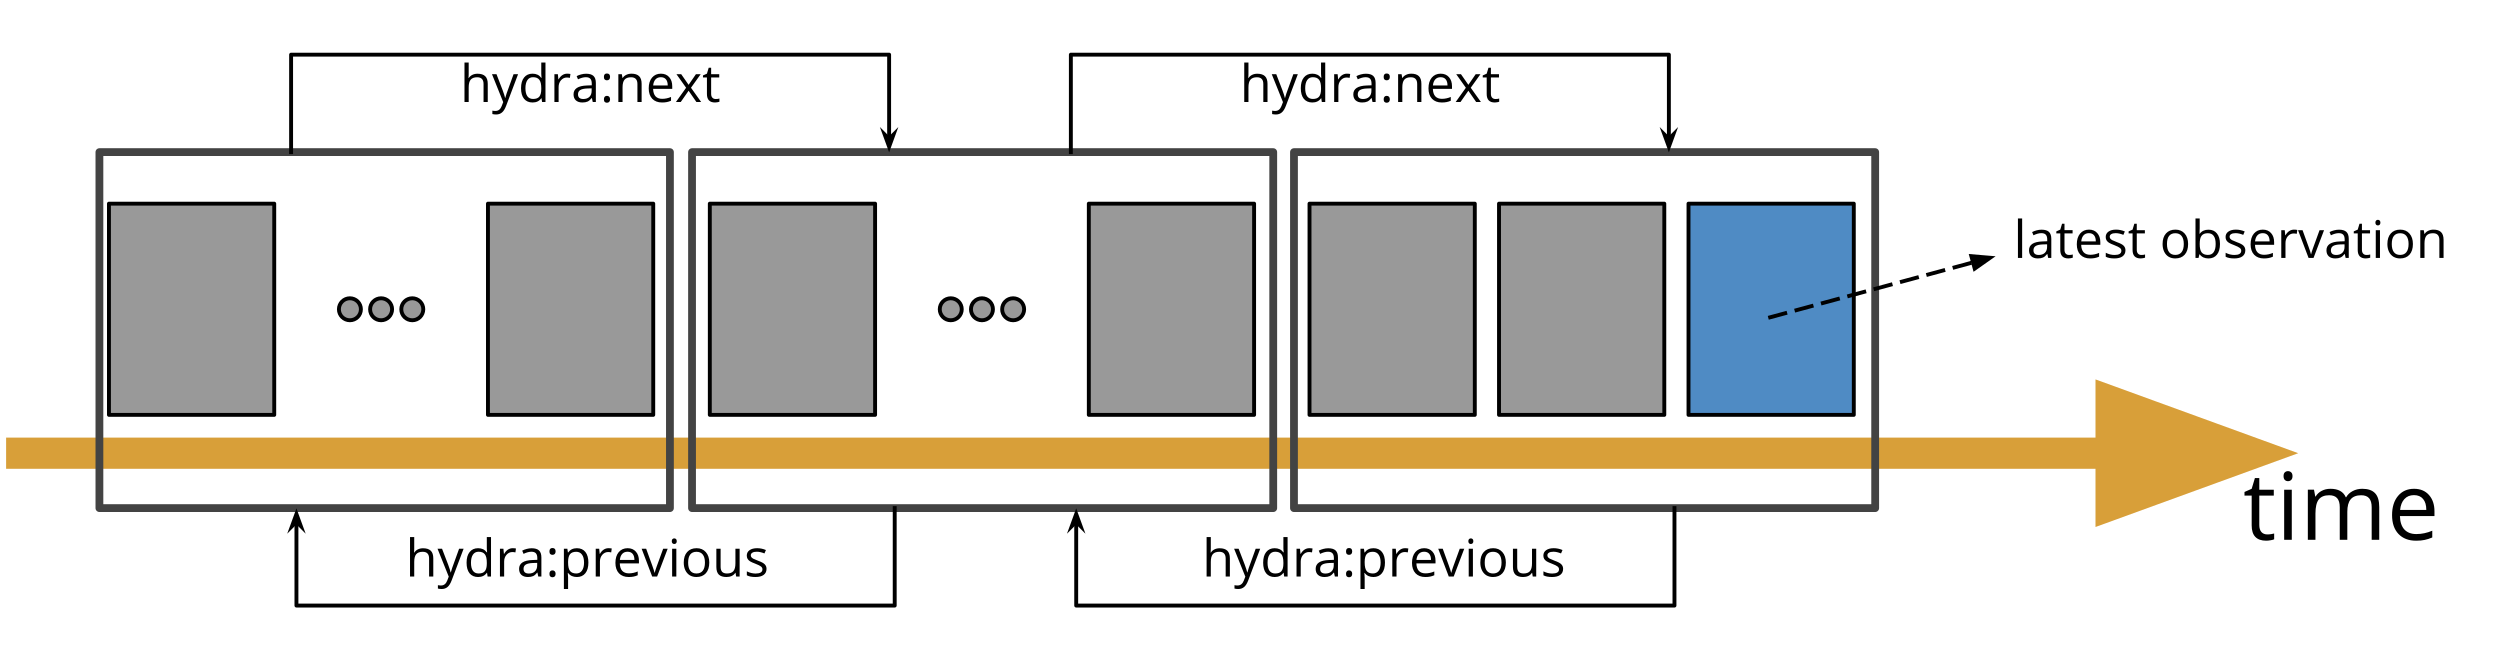 <svg version="1.1" viewBox="0.0 0.0 641.223 171.69" fill="none" stroke="none" stroke-linecap="square" stroke-miterlimit="10" xmlns:xlink="http://www.w3.org/1999/xlink" xmlns="http://www.w3.org/2000/svg"><clipPath id="p.0"><path d="m0 0l641.223 0l0 171.69l-641.223 0l0 -171.69z" clip-rule="nonzero"/></clipPath><g clip-path="url(#p.0)"><path fill="#000000" fill-opacity="0.0" d="m0 0l641.223 0l0 171.69l-641.223 0z" fill-rule="evenodd"/><path fill="#999999" d="m384.481 52.236l42.394 0l0 54.173l-42.394 0z" fill-rule="evenodd"/><path stroke="#000000" stroke-width="1.0" stroke-linejoin="round" stroke-linecap="butt" d="m384.481 52.236l42.394 0l0 54.173l-42.394 0z" fill-rule="evenodd"/><path fill="#4f8bc4" d="m433.084 52.236l42.394 0l0 54.173l-42.394 0z" fill-rule="evenodd"/><path stroke="#000000" stroke-width="1.0" stroke-linejoin="round" stroke-linecap="butt" d="m433.084 52.236l42.394 0l0 54.173l-42.394 0z" fill-rule="evenodd"/><path fill="#999999" d="m335.876 52.236l42.394 0l0 54.173l-42.394 0z" fill-rule="evenodd"/><path stroke="#000000" stroke-width="1.0" stroke-linejoin="round" stroke-linecap="butt" d="m335.876 52.236l42.394 0l0 54.173l-42.394 0z" fill-rule="evenodd"/><path fill="#999999" d="m279.27 52.236l42.394 0l0 54.173l-42.394 0z" fill-rule="evenodd"/><path stroke="#000000" stroke-width="1.0" stroke-linejoin="round" stroke-linecap="butt" d="m279.27 52.236l42.394 0l0 54.173l-42.394 0z" fill-rule="evenodd"/><path fill="#000000" fill-opacity="0.0" d="m5.567 116.241l583.905 0" fill-rule="evenodd"/><path stroke="#d89f39" stroke-width="8.0" stroke-linejoin="round" stroke-linecap="butt" d="m5.567 116.241l535.905 0" fill-rule="evenodd"/><path fill="#d89f39" stroke="#d89f39" stroke-width="8.0" stroke-linecap="butt" d="m541.472 129.455l36.305 -13.214l-36.305 -13.214z" fill-rule="evenodd"/><path fill="#000000" fill-opacity="0.0" d="m566.328 106.409l119.307 0l0 50.646l-119.307 0z" fill-rule="evenodd"/><path fill="#000000" d="m581.547 137.074q0.516 0 0.984 -0.078q0.484 -0.078 0.766 -0.156l0 1.484q-0.312 0.156 -0.938 0.25q-0.609 0.109 -1.094 0.109q-3.734 0 -3.734 -3.922l0 -7.641l-1.844 0l0 -0.938l1.844 -0.812l0.828 -2.75l1.125 0l0 2.984l3.719 0l0 1.516l-3.719 0l0 7.547q0 1.172 0.547 1.797q0.547 0.609 1.516 0.609zm6.27 1.375l-1.953 0l0 -12.844l1.953 0l0 12.844zm-2.109 -16.328q0 -0.672 0.328 -0.969q0.328 -0.312 0.812 -0.312q0.469 0 0.812 0.312q0.344 0.312 0.344 0.969q0 0.656 -0.344 0.984q-0.344 0.312 -0.812 0.312q-0.484 0 -0.812 -0.312q-0.328 -0.328 -0.328 -0.984zm22.602 16.328l0 -8.359q0 -1.531 -0.656 -2.297q-0.656 -0.766 -2.047 -0.766q-1.812 0 -2.688 1.047q-0.859 1.031 -0.859 3.203l0 7.172l-1.938 0l0 -8.359q0 -1.531 -0.656 -2.297q-0.656 -0.766 -2.062 -0.766q-1.828 0 -2.672 1.094q-0.844 1.094 -0.844 3.594l0 6.734l-1.953 0l0 -12.844l1.578 0l0.328 1.75l0.094 0q0.547 -0.938 1.547 -1.453q1.0 -0.531 2.25 -0.531q3.0 0 3.938 2.172l0.094 0q0.562 -1.0 1.656 -1.578q1.094 -0.594 2.484 -0.594q2.188 0 3.266 1.125q1.078 1.109 1.078 3.578l0 8.375l-1.938 0zm11.371 0.234q-2.844 0 -4.5 -1.734q-1.641 -1.734 -1.641 -4.812q0 -3.109 1.531 -4.938q1.531 -1.828 4.109 -1.828q2.422 0 3.828 1.594q1.406 1.578 1.406 4.188l0 1.219l-8.859 0q0.062 2.266 1.141 3.438q1.094 1.172 3.062 1.172q2.078 0 4.094 -0.859l0 1.734q-1.031 0.438 -1.953 0.625q-0.906 0.203 -2.219 0.203zm-0.516 -11.688q-1.547 0 -2.469 1.016q-0.922 1.0 -1.094 2.781l6.719 0q0 -1.844 -0.828 -2.812q-0.812 -0.984 -2.328 -0.984z" fill-rule="nonzero"/><path fill="#000000" fill-opacity="0.0" d="m507.438 44.362l153.386 0l0 29.575l-153.386 0z" fill-rule="evenodd"/><path fill="#000000" d="m518.657 66.162l-1.078 0l0 -10.125l1.078 0l0 10.125zm6.684 0l-0.219 -1.016l-0.047 0q-0.531 0.672 -1.062 0.906q-0.531 0.234 -1.328 0.234q-1.062 0 -1.672 -0.547q-0.594 -0.547 -0.594 -1.547q0 -2.156 3.453 -2.266l1.219 -0.047l0 -0.438q0 -0.844 -0.359 -1.234q-0.359 -0.406 -1.156 -0.406q-0.891 0 -2.016 0.547l-0.344 -0.828q0.531 -0.281 1.156 -0.438q0.641 -0.172 1.266 -0.172q1.281 0 1.891 0.562q0.609 0.562 0.609 1.812l0 4.875l-0.797 0zm-2.438 -0.766q1.0 0 1.578 -0.547q0.578 -0.562 0.578 -1.547l0 -0.641l-1.078 0.031q-1.281 0.047 -1.859 0.406q-0.562 0.359 -0.562 1.109q0 0.578 0.344 0.891q0.359 0.297 1.0 0.297zm7.772 0q0.281 0 0.547 -0.031q0.266 -0.047 0.422 -0.094l0 0.828q-0.172 0.078 -0.516 0.125q-0.344 0.062 -0.609 0.062q-2.078 0 -2.078 -2.172l0 -4.25l-1.016 0l0 -0.516l1.016 -0.453l0.453 -1.516l0.625 0l0 1.656l2.078 0l0 0.828l-2.078 0l0 4.203q0 0.641 0.312 0.984q0.312 0.344 0.844 0.344zm5.408 0.891q-1.578 0 -2.5 -0.953q-0.906 -0.969 -0.906 -2.672q0 -1.734 0.844 -2.75q0.859 -1.016 2.281 -1.016q1.344 0 2.125 0.891q0.781 0.875 0.781 2.328l0 0.672l-4.906 0q0.031 1.266 0.625 1.922q0.609 0.641 1.703 0.641q1.141 0 2.266 -0.484l0 0.969q-0.562 0.25 -1.078 0.344q-0.516 0.109 -1.234 0.109zm-0.297 -6.484q-0.859 0 -1.375 0.562q-0.5 0.562 -0.594 1.547l3.734 0q0 -1.016 -0.453 -1.562q-0.453 -0.547 -1.312 -0.547zm9.368 4.406q0 1.0 -0.75 1.547q-0.734 0.531 -2.078 0.531q-1.422 0 -2.219 -0.438l0 -1.016q0.516 0.266 1.109 0.422q0.594 0.141 1.141 0.141q0.844 0 1.297 -0.266q0.453 -0.266 0.453 -0.828q0 -0.406 -0.359 -0.703q-0.359 -0.297 -1.406 -0.703q-1.0 -0.375 -1.422 -0.641q-0.422 -0.281 -0.625 -0.625q-0.203 -0.359 -0.203 -0.844q0 -0.875 0.703 -1.375q0.719 -0.516 1.953 -0.516q1.156 0 2.25 0.469l-0.375 0.875q-1.078 -0.438 -1.953 -0.438q-0.766 0 -1.156 0.25q-0.391 0.234 -0.391 0.656q0 0.281 0.141 0.484q0.156 0.203 0.469 0.391q0.328 0.172 1.25 0.531q1.281 0.453 1.719 0.922q0.453 0.469 0.453 1.172zm4.061 1.188q0.281 0 0.547 -0.031q0.266 -0.047 0.422 -0.094l0 0.828q-0.172 0.078 -0.516 0.125q-0.344 0.062 -0.609 0.062q-2.078 0 -2.078 -2.172l0 -4.25l-1.016 0l0 -0.516l1.016 -0.453l0.453 -1.516l0.625 0l0 1.656l2.078 0l0 0.828l-2.078 0l0 4.203q0 0.641 0.312 0.984q0.312 0.344 0.844 0.344zm12.011 -2.812q0 1.75 -0.875 2.734q-0.875 0.969 -2.422 0.969q-0.953 0 -1.703 -0.438q-0.734 -0.453 -1.141 -1.297q-0.406 -0.844 -0.406 -1.969q0 -1.734 0.875 -2.703q0.875 -0.984 2.422 -0.984q1.484 0 2.359 1.0q0.891 1.0 0.891 2.688zm-5.422 0q0 1.375 0.547 2.094q0.547 0.703 1.594 0.703q1.062 0 1.609 -0.703q0.562 -0.719 0.562 -2.094q0 -1.359 -0.562 -2.062q-0.547 -0.703 -1.609 -0.703q-1.062 0 -1.609 0.703q-0.531 0.688 -0.531 2.062zm10.644 -3.672q1.406 0 2.172 0.969q0.781 0.953 0.781 2.703q0 1.766 -0.781 2.734q-0.781 0.969 -2.172 0.969q-0.703 0 -1.281 -0.25q-0.578 -0.266 -0.969 -0.797l-0.078 0l-0.219 0.922l-0.781 0l0 -10.125l1.078 0l0 2.453q0 0.828 -0.047 1.484l0.047 0q0.766 -1.062 2.25 -1.062zm-0.156 0.906q-1.109 0 -1.609 0.641q-0.484 0.625 -0.484 2.125q0 1.516 0.5 2.156q0.516 0.641 1.609 0.641q1.0 0 1.484 -0.719q0.5 -0.719 0.5 -2.078q0 -1.406 -0.5 -2.078q-0.484 -0.688 -1.5 -0.688zm9.605 4.391q0 1.0 -0.75 1.547q-0.734 0.531 -2.078 0.531q-1.422 0 -2.219 -0.438l0 -1.016q0.516 0.266 1.109 0.422q0.594 0.141 1.141 0.141q0.844 0 1.297 -0.266q0.453 -0.266 0.453 -0.828q0 -0.406 -0.359 -0.703q-0.359 -0.297 -1.406 -0.703q-1.0 -0.375 -1.422 -0.641q-0.422 -0.281 -0.625 -0.625q-0.203 -0.359 -0.203 -0.844q0 -0.875 0.703 -1.375q0.719 -0.516 1.953 -0.516q1.156 0 2.25 0.469l-0.375 0.875q-1.078 -0.438 -1.953 -0.438q-0.766 0 -1.156 0.25q-0.391 0.234 -0.391 0.656q0 0.281 0.141 0.484q0.156 0.203 0.469 0.391q0.328 0.172 1.25 0.531q1.281 0.453 1.719 0.922q0.453 0.469 0.453 1.172zm4.764 2.078q-1.578 0 -2.5 -0.953q-0.906 -0.969 -0.906 -2.672q0 -1.734 0.844 -2.75q0.859 -1.016 2.281 -1.016q1.344 0 2.125 0.891q0.781 0.875 0.781 2.328l0 0.672l-4.906 0q0.031 1.266 0.625 1.922q0.609 0.641 1.703 0.641q1.141 0 2.266 -0.484l0 0.969q-0.562 0.25 -1.078 0.344q-0.516 0.109 -1.234 0.109zm-0.297 -6.484q-0.859 0 -1.375 0.562q-0.5 0.562 -0.594 1.547l3.734 0q0 -1.016 -0.453 -1.562q-0.453 -0.547 -1.312 -0.547zm8.024 -0.906q0.469 0 0.844 0.078l-0.141 1.0q-0.453 -0.094 -0.781 -0.094q-0.875 0 -1.5 0.703q-0.609 0.703 -0.609 1.75l0 3.828l-1.078 0l0 -7.125l0.891 0l0.125 1.312l0.062 0q0.391 -0.703 0.953 -1.078q0.562 -0.375 1.234 -0.375zm3.737 7.266l-2.703 -7.125l1.156 0l1.531 4.219q0.531 1.484 0.625 1.937l0.047 0q0.062 -0.359 0.438 -1.437q0.391 -1.078 1.719 -4.719l1.156 0l-2.703 7.125l-1.266 0zm9.505 0l-0.219 -1.016l-0.047 0q-0.531 0.672 -1.062 0.906q-0.531 0.234 -1.328 0.234q-1.062 0 -1.672 -0.547q-0.594 -0.547 -0.594 -1.547q0 -2.156 3.453 -2.266l1.219 -0.047l0 -0.438q0 -0.844 -0.359 -1.234q-0.359 -0.406 -1.156 -0.406q-0.891 0 -2.016 0.547l-0.344 -0.828q0.531 -0.281 1.156 -0.438q0.641 -0.172 1.266 -0.172q1.281 0 1.891 0.562q0.609 0.562 0.609 1.812l0 4.875l-0.797 0zm-2.438 -0.766q1.0 0 1.578 -0.547q0.578 -0.562 0.578 -1.547l0 -0.641l-1.078 0.031q-1.281 0.047 -1.859 0.406q-0.562 0.359 -0.562 1.109q0 0.578 0.344 0.891q0.359 0.297 1.0 0.297zm7.772 0q0.281 0 0.547 -0.031q0.266 -0.047 0.422 -0.094l0 0.828q-0.172 0.078 -0.516 0.125q-0.344 0.062 -0.609 0.062q-2.078 0 -2.078 -2.172l0 -4.25l-1.016 0l0 -0.516l1.016 -0.453l0.453 -1.516l0.625 0l0 1.656l2.078 0l0 0.828l-2.078 0l0 4.203q0 0.641 0.312 0.984q0.312 0.344 0.844 0.344zm3.471 0.766l-1.078 0l0 -7.125l1.078 0l0 7.125zm-1.172 -9.062q0 -0.375 0.188 -0.547q0.188 -0.172 0.453 -0.172q0.266 0 0.453 0.172q0.188 0.172 0.188 0.547q0 0.359 -0.188 0.547q-0.188 0.172 -0.453 0.172q-0.266 0 -0.453 -0.172q-0.188 -0.188 -0.188 -0.547zm9.621 5.484q0 1.75 -0.875 2.734q-0.875 0.969 -2.422 0.969q-0.953 0 -1.703 -0.438q-0.734 -0.453 -1.141 -1.297q-0.406 -0.844 -0.406 -1.969q0 -1.734 0.875 -2.703q0.875 -0.984 2.422 -0.984q1.484 0 2.359 1.0q0.891 1.0 0.891 2.688zm-5.422 0q0 1.375 0.547 2.094q0.547 0.703 1.594 0.703q1.062 0 1.609 -0.703q0.562 -0.719 0.562 -2.094q0 -1.359 -0.562 -2.062q-0.547 -0.703 -1.609 -0.703q-1.062 0 -1.609 0.703q-0.531 0.688 -0.531 2.062zm12.206 3.578l0 -4.609q0 -0.875 -0.406 -1.297q-0.391 -0.438 -1.234 -0.438q-1.125 0 -1.656 0.609q-0.516 0.594 -0.516 2.0l0 3.734l-1.078 0l0 -7.125l0.891 0l0.172 0.969l0.047 0q0.328 -0.531 0.922 -0.812q0.609 -0.297 1.344 -0.297q1.297 0 1.938 0.625q0.656 0.625 0.656 1.984l0 4.656l-1.078 0z" fill-rule="nonzero"/><path fill="#999999" d="m125.156 52.236l42.394 0l0 54.173l-42.394 0z" fill-rule="evenodd"/><path stroke="#000000" stroke-width="1.0" stroke-linejoin="round" stroke-linecap="butt" d="m125.156 52.236l42.394 0l0 54.173l-42.394 0z" fill-rule="evenodd"/><path fill="#999999" d="m182.058 52.236l42.394 0l0 54.173l-42.394 0z" fill-rule="evenodd"/><path stroke="#000000" stroke-width="1.0" stroke-linejoin="round" stroke-linecap="butt" d="m182.058 52.236l42.394 0l0 54.173l-42.394 0z" fill-rule="evenodd"/><path fill="#999999" d="m27.945 52.236l42.394 0l0 54.173l-42.394 0z" fill-rule="evenodd"/><path stroke="#000000" stroke-width="1.0" stroke-linejoin="round" stroke-linecap="butt" d="m27.945 52.236l42.394 0l0 54.173l-42.394 0z" fill-rule="evenodd"/><path fill="#000000" fill-opacity="0.0" d="m25.499 39.018l146.331 0l0 91.307l-146.331 0z" fill-rule="evenodd"/><path stroke="#434343" stroke-width="2.0" stroke-linejoin="round" stroke-linecap="butt" d="m25.499 39.018l146.331 0l0 91.307l-146.331 0z" fill-rule="evenodd"/><path fill="#000000" fill-opacity="0.0" d="m177.499 39.018l149.071 0l0 91.307l-149.071 0z" fill-rule="evenodd"/><path stroke="#434343" stroke-width="2.0" stroke-linejoin="round" stroke-linecap="butt" d="m177.499 39.018l149.071 0l0 91.307l-149.071 0z" fill-rule="evenodd"/><path fill="#000000" fill-opacity="0.0" d="m331.892 39.018l149.071 0l0 91.307l-149.071 0z" fill-rule="evenodd"/><path stroke="#434343" stroke-width="2.0" stroke-linejoin="round" stroke-linecap="butt" d="m331.892 39.018l149.071 0l0 91.307l-149.071 0z" fill-rule="evenodd"/><path fill="#000000" fill-opacity="0.0" d="m274.664 39.018l0 -25.0l153.386 0l0 25.063" fill-rule="evenodd"/><path stroke="#000000" stroke-width="1.0" stroke-linejoin="round" stroke-linecap="butt" d="m274.664 39.018l0 -25.0l153.386 0l0 21.636" fill-rule="evenodd"/><path fill="#000000" stroke="#000000" stroke-width="1.0" stroke-linecap="butt" d="m428.05 35.654l-1.125 -1.125l1.125 3.09l1.125 -3.09z" fill-rule="evenodd"/><path fill="#000000" fill-opacity="0.0" d="m74.664 39.018l0 -25.0l153.386 0l0 25.063" fill-rule="evenodd"/><path stroke="#000000" stroke-width="1.0" stroke-linejoin="round" stroke-linecap="butt" d="m74.664 39.018l0 -25.0l153.386 0l0 21.636" fill-rule="evenodd"/><path fill="#000000" stroke="#000000" stroke-width="1.0" stroke-linecap="butt" d="m228.05 35.654l-1.125 -1.125l1.125 3.09l1.125 -3.09z" fill-rule="evenodd"/><path fill="#000000" fill-opacity="0.0" d="m229.483 130.325l0 25.0l-153.449 0l0 -24.937" fill-rule="evenodd"/><path stroke="#000000" stroke-width="1.0" stroke-linejoin="round" stroke-linecap="butt" d="m229.483 130.325l0 25.0l-153.449 0l0 -21.51" fill-rule="evenodd"/><path fill="#000000" stroke="#000000" stroke-width="1.0" stroke-linecap="butt" d="m76.034 133.816l1.125 1.125l-1.125 -3.09l-1.125 3.09z" fill-rule="evenodd"/><path fill="#000000" fill-opacity="0.0" d="m429.483 130.325l0 25.0l-153.449 0l0 -24.937" fill-rule="evenodd"/><path stroke="#000000" stroke-width="1.0" stroke-linejoin="round" stroke-linecap="butt" d="m429.483 130.325l0 25.0l-153.449 0l0 -21.51" fill-rule="evenodd"/><path fill="#000000" stroke="#000000" stroke-width="1.0" stroke-linecap="butt" d="m276.034 133.816l1.125 1.125l-1.125 -3.09l-1.125 3.09z" fill-rule="evenodd"/><path fill="#999999" d="m86.928 79.323l0 0c0 -1.557 1.262 -2.819 2.819 -2.819l0 0c0.748 0 1.465 0.297 1.993 0.826c0.529 0.529 0.826 1.246 0.826 1.993l0 0c0 1.557 -1.262 2.819 -2.819 2.819l0 0c-1.557 0 -2.819 -1.262 -2.819 -2.819z" fill-rule="evenodd"/><path stroke="#000000" stroke-width="1.0" stroke-linejoin="round" stroke-linecap="butt" d="m86.928 79.323l0 0c0 -1.557 1.262 -2.819 2.819 -2.819l0 0c0.748 0 1.465 0.297 1.993 0.826c0.529 0.529 0.826 1.246 0.826 1.993l0 0c0 1.557 -1.262 2.819 -2.819 2.819l0 0c-1.557 0 -2.819 -1.262 -2.819 -2.819z" fill-rule="evenodd"/><path fill="#999999" d="m94.928 79.323l0 0c0 -1.557 1.262 -2.819 2.819 -2.819l0 0c0.748 0 1.465 0.297 1.993 0.826c0.529 0.529 0.826 1.246 0.826 1.993l0 0c0 1.557 -1.262 2.819 -2.819 2.819l0 0c-1.557 0 -2.819 -1.262 -2.819 -2.819z" fill-rule="evenodd"/><path stroke="#000000" stroke-width="1.0" stroke-linejoin="round" stroke-linecap="butt" d="m94.928 79.323l0 0c0 -1.557 1.262 -2.819 2.819 -2.819l0 0c0.748 0 1.465 0.297 1.993 0.826c0.529 0.529 0.826 1.246 0.826 1.993l0 0c0 1.557 -1.262 2.819 -2.819 2.819l0 0c-1.557 0 -2.819 -1.262 -2.819 -2.819z" fill-rule="evenodd"/><path fill="#999999" d="m102.928 79.323l0 0c0 -1.557 1.262 -2.819 2.819 -2.819l0 0c0.748 0 1.465 0.297 1.993 0.826c0.529 0.529 0.826 1.246 0.826 1.993l0 0c0 1.557 -1.262 2.819 -2.819 2.819l0 0c-1.557 0 -2.819 -1.262 -2.819 -2.819z" fill-rule="evenodd"/><path stroke="#000000" stroke-width="1.0" stroke-linejoin="round" stroke-linecap="butt" d="m102.928 79.323l0 0c0 -1.557 1.262 -2.819 2.819 -2.819l0 0c0.748 0 1.465 0.297 1.993 0.826c0.529 0.529 0.826 1.246 0.826 1.993l0 0c0 1.557 -1.262 2.819 -2.819 2.819l0 0c-1.557 0 -2.819 -1.262 -2.819 -2.819z" fill-rule="evenodd"/><path fill="#999999" d="m241.041 79.323l0 0c0 -1.557 1.262 -2.819 2.819 -2.819l0 0c0.748 0 1.465 0.297 1.993 0.826c0.529 0.529 0.826 1.246 0.826 1.993l0 0c0 1.557 -1.262 2.819 -2.819 2.819l0 0c-1.557 0 -2.819 -1.262 -2.819 -2.819z" fill-rule="evenodd"/><path stroke="#000000" stroke-width="1.0" stroke-linejoin="round" stroke-linecap="butt" d="m241.041 79.323l0 0c0 -1.557 1.262 -2.819 2.819 -2.819l0 0c0.748 0 1.465 0.297 1.993 0.826c0.529 0.529 0.826 1.246 0.826 1.993l0 0c0 1.557 -1.262 2.819 -2.819 2.819l0 0c-1.557 0 -2.819 -1.262 -2.819 -2.819z" fill-rule="evenodd"/><path fill="#999999" d="m249.041 79.323l0 0c0 -1.557 1.262 -2.819 2.819 -2.819l0 0c0.748 0 1.465 0.297 1.993 0.826c0.529 0.529 0.826 1.246 0.826 1.993l0 0c0 1.557 -1.262 2.819 -2.819 2.819l0 0c-1.557 0 -2.819 -1.262 -2.819 -2.819z" fill-rule="evenodd"/><path stroke="#000000" stroke-width="1.0" stroke-linejoin="round" stroke-linecap="butt" d="m249.041 79.323l0 0c0 -1.557 1.262 -2.819 2.819 -2.819l0 0c0.748 0 1.465 0.297 1.993 0.826c0.529 0.529 0.826 1.246 0.826 1.993l0 0c0 1.557 -1.262 2.819 -2.819 2.819l0 0c-1.557 0 -2.819 -1.262 -2.819 -2.819z" fill-rule="evenodd"/><path fill="#999999" d="m257.041 79.323l0 0c0 -1.557 1.262 -2.819 2.819 -2.819l0 0c0.748 0 1.465 0.297 1.993 0.826c0.529 0.529 0.826 1.246 0.826 1.993l0 0c0 1.557 -1.262 2.819 -2.819 2.819l0 0c-1.557 0 -2.819 -1.262 -2.819 -2.819z" fill-rule="evenodd"/><path stroke="#000000" stroke-width="1.0" stroke-linejoin="round" stroke-linecap="butt" d="m257.041 79.323l0 0c0 -1.557 1.262 -2.819 2.819 -2.819l0 0c0.748 0 1.465 0.297 1.993 0.826c0.529 0.529 0.826 1.246 0.826 1.993l0 0c0 1.557 -1.262 2.819 -2.819 2.819l0 0c-1.557 0 -2.819 -1.262 -2.819 -2.819z" fill-rule="evenodd"/><path fill="#000000" fill-opacity="0.0" d="m454.026 81.383l57.827 -15.654" fill-rule="evenodd"/><path stroke="#000000" stroke-width="1.0" stroke-linejoin="round" stroke-linecap="butt" stroke-dasharray="4.0,3.0" d="m454.026 81.383l52.035 -14.086" fill-rule="evenodd"/><path fill="#000000" stroke="#000000" stroke-width="1.0" stroke-linecap="butt" d="m506.493 68.892l3.949 -2.78l-4.812 -0.409z" fill-rule="evenodd"/><path fill="#000000" fill-opacity="0.0" d="m308.995 4.362l96.157 0l0 29.575l-96.157 0z" fill-rule="evenodd"/><path fill="#000000" d="m324.026 26.162l0 -4.609q0 -0.875 -0.406 -1.297q-0.391 -0.438 -1.234 -0.438q-1.125 0 -1.656 0.609q-0.516 0.609 -0.516 2.0l0 3.734l-1.078 0l0 -10.125l1.078 0l0 3.062q0 0.547 -0.047 0.922l0.062 0q0.328 -0.516 0.906 -0.812q0.594 -0.297 1.344 -0.297q1.312 0 1.969 0.625q0.656 0.625 0.656 1.969l0 4.656l-1.078 0zm2.165 -7.125l1.156 0l1.562 4.062q0.516 1.391 0.641 2.016l0.047 0q0.078 -0.344 0.344 -1.141q0.281 -0.812 1.781 -4.938l1.156 0l-3.062 8.109q-0.453 1.203 -1.062 1.703q-0.609 0.516 -1.5 0.516q-0.5 0 -0.969 -0.109l0 -0.875q0.359 0.078 0.797 0.078q1.109 0 1.594 -1.25l0.391 -1.016l-2.875 -7.156zm12.701 6.172l-0.062 0q-0.75 1.078 -2.234 1.078q-1.406 0 -2.188 -0.953q-0.766 -0.953 -0.766 -2.719q0 -1.766 0.781 -2.734q0.781 -0.984 2.172 -0.984q1.453 0 2.219 1.062l0.094 0l-0.047 -0.516l-0.031 -0.5l0 -2.906l1.078 0l0 10.125l-0.875 0l-0.141 -0.953zm-2.156 0.172q1.109 0 1.594 -0.594q0.5 -0.609 0.5 -1.938l0 -0.234q0 -1.516 -0.5 -2.156q-0.5 -0.656 -1.609 -0.656q-0.953 0 -1.453 0.75q-0.5 0.734 -0.5 2.078q0 1.359 0.5 2.062q0.5 0.688 1.469 0.688zm8.73 -6.484q0.469 0 0.844 0.078l-0.141 1.0q-0.453 -0.094 -0.781 -0.094q-0.875 0 -1.5 0.703q-0.609 0.703 -0.609 1.75l0 3.828l-1.078 0l0 -7.125l0.891 0l0.125 1.312l0.062 0q0.391 -0.703 0.953 -1.078q0.562 -0.375 1.234 -0.375zm6.566 7.266l-0.219 -1.016l-0.047 0q-0.531 0.672 -1.062 0.906q-0.531 0.234 -1.328 0.234q-1.062 0 -1.672 -0.547q-0.594 -0.547 -0.594 -1.547q0 -2.156 3.453 -2.266l1.219 -0.047l0 -0.438q0 -0.844 -0.359 -1.234q-0.359 -0.406 -1.156 -0.406q-0.891 0 -2.016 0.547l-0.344 -0.828q0.531 -0.281 1.156 -0.438q0.641 -0.172 1.266 -0.172q1.281 0 1.891 0.562q0.609 0.562 0.609 1.812l0 4.875l-0.797 0zm-2.438 -0.766q1.0 0 1.578 -0.547q0.578 -0.562 0.578 -1.547l0 -0.641l-1.078 0.031q-1.281 0.047 -1.859 0.406q-0.562 0.359 -0.562 1.109q0 0.578 0.344 0.891q0.359 0.297 1.0 0.297zm5.303 0.078q0 -0.438 0.203 -0.656q0.203 -0.234 0.562 -0.234q0.391 0 0.594 0.234q0.219 0.219 0.219 0.656q0 0.422 -0.219 0.656q-0.219 0.219 -0.594 0.219q-0.328 0 -0.547 -0.203q-0.219 -0.203 -0.219 -0.672zm0 -5.75q0 -0.875 0.766 -0.875q0.812 0 0.812 0.875q0 0.422 -0.219 0.656q-0.219 0.219 -0.594 0.219q-0.328 0 -0.547 -0.203q-0.219 -0.203 -0.219 -0.672zm8.594 6.438l0 -4.609q0 -0.875 -0.406 -1.297q-0.391 -0.438 -1.234 -0.438q-1.125 0 -1.656 0.609q-0.516 0.594 -0.516 2.0l0 3.734l-1.078 0l0 -7.125l0.891 0l0.172 0.969l0.047 0q0.328 -0.531 0.922 -0.812q0.609 -0.297 1.344 -0.297q1.297 0 1.938 0.625q0.656 0.625 0.656 1.984l0 4.656l-1.078 0zm6.305 0.125q-1.578 0 -2.5 -0.953q-0.906 -0.969 -0.906 -2.672q0 -1.734 0.844 -2.75q0.859 -1.016 2.281 -1.016q1.344 0 2.125 0.891q0.781 0.875 0.781 2.328l0 0.672l-4.906 0q0.031 1.266 0.625 1.922q0.609 0.641 1.703 0.641q1.141 0 2.266 -0.484l0 0.969q-0.562 0.25 -1.078 0.344q-0.516 0.109 -1.234 0.109zm-0.297 -6.484q-0.859 0 -1.375 0.562q-0.5 0.562 -0.594 1.547l3.734 0q0 -1.016 -0.453 -1.562q-0.453 -0.547 -1.312 -0.547zm6.478 2.703l-2.469 -3.469l1.219 0l1.891 2.719l1.875 -2.719l1.219 0l-2.484 3.469l2.609 3.656l-1.219 0l-2.0 -2.891l-2.016 2.891l-1.234 0l2.609 -3.656zm7.577 2.891q0.281 0 0.547 -0.031q0.266 -0.047 0.422 -0.094l0 0.828q-0.172 0.078 -0.516 0.125q-0.344 0.062 -0.609 0.062q-2.078 0 -2.078 -2.172l0 -4.25l-1.016 0l0 -0.516l1.016 -0.453l0.453 -1.516l0.625 0l0 1.656l2.078 0l0 0.828l-2.078 0l0 4.203q0 0.641 0.312 0.984q0.312 0.344 0.844 0.344z" fill-rule="nonzero"/><path fill="#000000" fill-opacity="0.0" d="m108.995 4.362l96.157 0l0 29.575l-96.157 0z" fill-rule="evenodd"/><path fill="#000000" d="m124.026 26.162l0 -4.609q0 -0.875 -0.406 -1.297q-0.391 -0.438 -1.234 -0.438q-1.125 0 -1.656 0.609q-0.516 0.609 -0.516 2.0l0 3.734l-1.078 0l0 -10.125l1.078 0l0 3.062q0 0.547 -0.047 0.922l0.062 0q0.328 -0.516 0.906 -0.812q0.594 -0.297 1.344 -0.297q1.312 0 1.969 0.625q0.656 0.625 0.656 1.969l0 4.656l-1.078 0zm2.165 -7.125l1.156 0l1.562 4.062q0.516 1.391 0.641 2.016l0.047 0q0.078 -0.344 0.344 -1.141q0.281 -0.812 1.781 -4.938l1.156 0l-3.062 8.109q-0.453 1.203 -1.062 1.703q-0.609 0.516 -1.5 0.516q-0.5 0 -0.969 -0.109l0 -0.875q0.359 0.078 0.797 0.078q1.109 0 1.594 -1.25l0.391 -1.016l-2.875 -7.156zm12.701 6.172l-0.062 0q-0.75 1.078 -2.234 1.078q-1.406 0 -2.188 -0.953q-0.766 -0.953 -0.766 -2.719q0 -1.766 0.781 -2.734q0.781 -0.984 2.172 -0.984q1.453 0 2.219 1.062l0.094 0l-0.047 -0.516l-0.031 -0.5l0 -2.906l1.078 0l0 10.125l-0.875 0l-0.141 -0.953zm-2.156 0.172q1.109 0 1.594 -0.594q0.5 -0.609 0.5 -1.938l0 -0.234q0 -1.516 -0.5 -2.156q-0.5 -0.656 -1.609 -0.656q-0.953 0 -1.453 0.75q-0.5 0.734 -0.5 2.078q0 1.359 0.5 2.062q0.5 0.688 1.469 0.688zm8.73 -6.484q0.469 0 0.844 0.078l-0.141 1.0q-0.453 -0.094 -0.781 -0.094q-0.875 0 -1.5 0.703q-0.609 0.703 -0.609 1.75l0 3.828l-1.078 0l0 -7.125l0.891 0l0.125 1.312l0.062 0q0.391 -0.703 0.953 -1.078q0.562 -0.375 1.234 -0.375zm6.566 7.266l-0.219 -1.016l-0.047 0q-0.531 0.672 -1.062 0.906q-0.531 0.234 -1.328 0.234q-1.062 0 -1.672 -0.547q-0.594 -0.547 -0.594 -1.547q0 -2.156 3.453 -2.266l1.219 -0.047l0 -0.438q0 -0.844 -0.359 -1.234q-0.359 -0.406 -1.156 -0.406q-0.891 0 -2.016 0.547l-0.344 -0.828q0.531 -0.281 1.156 -0.438q0.641 -0.172 1.266 -0.172q1.281 0 1.891 0.562q0.609 0.562 0.609 1.812l0 4.875l-0.797 0zm-2.438 -0.766q1.0 0 1.578 -0.547q0.578 -0.562 0.578 -1.547l0 -0.641l-1.078 0.031q-1.281 0.047 -1.859 0.406q-0.562 0.359 -0.562 1.109q0 0.578 0.344 0.891q0.359 0.297 1.0 0.297zm5.303 0.078q0 -0.438 0.203 -0.656q0.203 -0.234 0.562 -0.234q0.391 0 0.594 0.234q0.219 0.219 0.219 0.656q0 0.422 -0.219 0.656q-0.219 0.219 -0.594 0.219q-0.328 0 -0.547 -0.203q-0.219 -0.203 -0.219 -0.672zm0 -5.75q0 -0.875 0.766 -0.875q0.812 0 0.812 0.875q0 0.422 -0.219 0.656q-0.219 0.219 -0.594 0.219q-0.328 0 -0.547 -0.203q-0.219 -0.203 -0.219 -0.672zm8.594 6.438l0 -4.609q0 -0.875 -0.406 -1.297q-0.391 -0.438 -1.234 -0.438q-1.125 0 -1.656 0.609q-0.516 0.594 -0.516 2.0l0 3.734l-1.078 0l0 -7.125l0.891 0l0.172 0.969l0.047 0q0.328 -0.531 0.922 -0.812q0.609 -0.297 1.344 -0.297q1.297 0 1.938 0.625q0.656 0.625 0.656 1.984l0 4.656l-1.078 0zm6.305 0.125q-1.578 0 -2.5 -0.953q-0.906 -0.969 -0.906 -2.672q0 -1.734 0.844 -2.75q0.859 -1.016 2.281 -1.016q1.344 0 2.125 0.891q0.781 0.875 0.781 2.328l0 0.672l-4.906 0q0.031 1.266 0.625 1.922q0.609 0.641 1.703 0.641q1.141 0 2.266 -0.484l0 0.969q-0.562 0.25 -1.078 0.344q-0.516 0.109 -1.234 0.109zm-0.297 -6.484q-0.859 0 -1.375 0.562q-0.5 0.562 -0.594 1.547l3.734 0q0 -1.016 -0.453 -1.562q-0.453 -0.547 -1.312 -0.547zm6.478 2.703l-2.469 -3.469l1.219 0l1.891 2.719l1.875 -2.719l1.219 0l-2.484 3.469l2.609 3.656l-1.219 0l-2.0 -2.891l-2.016 2.891l-1.234 0l2.609 -3.656zm7.577 2.891q0.281 0 0.547 -0.031q0.266 -0.047 0.422 -0.094l0 0.828q-0.172 0.078 -0.516 0.125q-0.344 0.062 -0.609 0.062q-2.078 0 -2.078 -2.172l0 -4.25l-1.016 0l0 -0.516l1.016 -0.453l0.453 -1.516l0.625 0l0 1.656l2.078 0l0 0.828l-2.078 0l0 4.203q0 0.641 0.312 0.984q0.312 0.344 0.844 0.344z" fill-rule="nonzero"/><path fill="#000000" fill-opacity="0.0" d="m95.026 126.073l115.465 0l0 29.575l-115.465 0z" fill-rule="evenodd"/><path fill="#000000" d="m110.057 147.873l0 -4.609q0 -0.875 -0.406 -1.297q-0.391 -0.438 -1.234 -0.438q-1.125 0 -1.656 0.609q-0.516 0.609 -0.516 2.0l0 3.734l-1.078 0l0 -10.125l1.078 0l0 3.062q0 0.547 -0.047 0.922l0.062 0q0.328 -0.516 0.906 -0.812q0.594 -0.297 1.344 -0.297q1.312 0 1.969 0.625q0.656 0.625 0.656 1.969l0 4.656l-1.078 0zm2.165 -7.125l1.156 0l1.562 4.062q0.516 1.391 0.641 2.016l0.047 0q0.078 -0.344 0.344 -1.141q0.281 -0.812 1.781 -4.938l1.156 0l-3.062 8.109q-0.453 1.203 -1.062 1.703q-0.609 0.516 -1.5 0.516q-0.5 0 -0.969 -0.109l0 -0.875q0.359 0.078 0.797 0.078q1.109 0 1.594 -1.25l0.391 -1.016l-2.875 -7.156zm12.701 6.172l-0.062 0q-0.75 1.078 -2.234 1.078q-1.406 0 -2.188 -0.953q-0.766 -0.953 -0.766 -2.719q0 -1.766 0.781 -2.734q0.781 -0.984 2.172 -0.984q1.453 0 2.219 1.062l0.094 0l-0.047 -0.516l-0.031 -0.5l0 -2.906l1.078 0l0 10.125l-0.875 0l-0.141 -0.953zm-2.156 0.172q1.109 0 1.594 -0.594q0.5 -0.609 0.5 -1.938l0 -0.234q0 -1.516 -0.5 -2.156q-0.5 -0.656 -1.609 -0.656q-0.953 0 -1.453 0.75q-0.5 0.734 -0.5 2.078q0 1.359 0.5 2.062q0.5 0.688 1.469 0.688zm8.73 -6.484q0.469 0 0.844 0.078l-0.141 1.0q-0.453 -0.094 -0.781 -0.094q-0.875 0 -1.5 0.703q-0.609 0.703 -0.609 1.75l0 3.828l-1.078 0l0 -7.125l0.891 0l0.125 1.312l0.062 0q0.391 -0.703 0.953 -1.078q0.562 -0.375 1.234 -0.375zm6.566 7.266l-0.219 -1.016l-0.047 0q-0.531 0.672 -1.062 0.906q-0.531 0.234 -1.328 0.234q-1.062 0 -1.672 -0.547q-0.594 -0.547 -0.594 -1.547q0 -2.156 3.453 -2.266l1.219 -0.047l0 -0.438q0 -0.844 -0.359 -1.234q-0.359 -0.406 -1.156 -0.406q-0.891 0 -2.016 0.547l-0.344 -0.828q0.531 -0.281 1.156 -0.438q0.641 -0.172 1.266 -0.172q1.281 0 1.891 0.562q0.609 0.562 0.609 1.812l0 4.875l-0.797 0zm-2.438 -0.766q1.0 0 1.578 -0.547q0.578 -0.562 0.578 -1.547l0 -0.641l-1.078 0.031q-1.281 0.047 -1.859 0.406q-0.562 0.359 -0.562 1.109q0 0.578 0.344 0.891q0.359 0.297 1.0 0.297zm5.303 0.078q0 -0.438 0.203 -0.656q0.203 -0.234 0.562 -0.234q0.391 0 0.594 0.234q0.219 0.219 0.219 0.656q0 0.422 -0.219 0.656q-0.219 0.219 -0.594 0.219q-0.328 0 -0.547 -0.203q-0.219 -0.203 -0.219 -0.672zm0 -5.75q0 -0.875 0.766 -0.875q0.812 0 0.812 0.875q0 0.422 -0.219 0.656q-0.219 0.219 -0.594 0.219q-0.328 0 -0.547 -0.203q-0.219 -0.203 -0.219 -0.672zm7.031 6.562q-0.703 0 -1.281 -0.25q-0.578 -0.266 -0.969 -0.797l-0.078 0q0.078 0.625 0.078 1.188l0 2.938l-1.078 0l0 -10.328l0.891 0l0.141 0.969l0.047 0q0.422 -0.578 0.969 -0.844q0.562 -0.266 1.281 -0.266q1.422 0 2.188 0.969q0.766 0.969 0.766 2.719q0 1.766 -0.781 2.734q-0.781 0.969 -2.172 0.969zm-0.156 -6.469q-1.094 0 -1.594 0.609q-0.484 0.594 -0.5 1.922l0 0.234q0 1.516 0.5 2.156q0.516 0.641 1.609 0.641q0.938 0 1.453 -0.734q0.531 -0.75 0.531 -2.062q0 -1.344 -0.531 -2.047q-0.516 -0.719 -1.469 -0.719zm8.261 -0.922q0.469 0 0.844 0.078l-0.141 1.0q-0.453 -0.094 -0.781 -0.094q-0.875 0 -1.5 0.703q-0.609 0.703 -0.609 1.75l0 3.828l-1.078 0l0 -7.125l0.891 0l0.125 1.312l0.062 0q0.391 -0.703 0.953 -1.078q0.562 -0.375 1.234 -0.375zm5.191 7.391q-1.578 0 -2.5 -0.953q-0.906 -0.969 -0.906 -2.672q0 -1.734 0.844 -2.75q0.859 -1.016 2.281 -1.016q1.344 0 2.125 0.891q0.781 0.875 0.781 2.328l0 0.672l-4.906 0q0.031 1.266 0.625 1.922q0.609 0.641 1.703 0.641q1.141 0 2.266 -0.484l0 0.969q-0.562 0.25 -1.078 0.344q-0.516 0.109 -1.234 0.109zm-0.297 -6.484q-0.859 0 -1.375 0.562q-0.5 0.562 -0.594 1.547l3.734 0q0 -1.016 -0.453 -1.562q-0.453 -0.547 -1.312 -0.547zm6.321 6.359l-2.703 -7.125l1.156 0l1.531 4.219q0.531 1.484 0.625 1.938l0.047 0q0.062 -0.359 0.438 -1.438q0.391 -1.078 1.719 -4.719l1.156 0l-2.703 7.125l-1.266 0zm6.193 0l-1.078 0l0 -7.125l1.078 0l0 7.125zm-1.172 -9.062q0 -0.375 0.188 -0.547q0.188 -0.172 0.453 -0.172q0.266 0 0.453 0.172q0.188 0.172 0.188 0.547q0 0.359 -0.188 0.547q-0.188 0.172 -0.453 0.172q-0.266 0 -0.453 -0.172q-0.188 -0.188 -0.188 -0.547zm9.621 5.484q0 1.75 -0.875 2.734q-0.875 0.969 -2.422 0.969q-0.953 0 -1.703 -0.438q-0.734 -0.453 -1.141 -1.297q-0.406 -0.844 -0.406 -1.969q0 -1.734 0.875 -2.703q0.875 -0.984 2.422 -0.984q1.484 0 2.359 1.0q0.891 1.0 0.891 2.688zm-5.422 0q0 1.375 0.547 2.094q0.547 0.703 1.594 0.703q1.062 0 1.609 -0.703q0.562 -0.719 0.562 -2.094q0 -1.359 -0.562 -2.062q-0.547 -0.703 -1.609 -0.703q-1.062 0 -1.609 0.703q-0.531 0.688 -0.531 2.062zm8.331 -3.547l0 4.625q0 0.859 0.391 1.297q0.406 0.422 1.25 0.422q1.125 0 1.641 -0.609q0.516 -0.609 0.516 -2.0l0 -3.734l1.078 0l0 7.125l-0.891 0l-0.156 -0.953l-0.062 0q-0.328 0.531 -0.922 0.812q-0.578 0.266 -1.344 0.266q-1.297 0 -1.953 -0.609q-0.641 -0.625 -0.641 -1.984l0 -4.656l1.094 0zm11.774 5.172q0 1.0 -0.75 1.547q-0.734 0.531 -2.078 0.531q-1.422 0 -2.219 -0.438l0 -1.016q0.516 0.266 1.109 0.422q0.594 0.141 1.141 0.141q0.844 0 1.297 -0.266q0.453 -0.266 0.453 -0.828q0 -0.406 -0.359 -0.703q-0.359 -0.297 -1.406 -0.703q-1.0 -0.375 -1.422 -0.641q-0.422 -0.281 -0.625 -0.625q-0.203 -0.359 -0.203 -0.844q0 -0.875 0.703 -1.375q0.719 -0.516 1.953 -0.516q1.156 0 2.25 0.469l-0.375 0.875q-1.078 -0.438 -1.953 -0.438q-0.766 0 -1.156 0.25q-0.391 0.234 -0.391 0.656q0 0.281 0.141 0.484q0.156 0.203 0.469 0.391q0.328 0.172 1.25 0.531q1.281 0.453 1.719 0.922q0.453 0.469 0.453 1.172z" fill-rule="nonzero"/><path fill="#000000" fill-opacity="0.0" d="m299.341 126.073l115.465 0l0 29.575l-115.465 0z" fill-rule="evenodd"/><path fill="#000000" d="m314.372 147.873l0 -4.609q0 -0.875 -0.406 -1.297q-0.391 -0.438 -1.234 -0.438q-1.125 0 -1.656 0.609q-0.516 0.609 -0.516 2.0l0 3.734l-1.078 0l0 -10.125l1.078 0l0 3.062q0 0.547 -0.047 0.922l0.062 0q0.328 -0.516 0.906 -0.812q0.594 -0.297 1.344 -0.297q1.312 0 1.969 0.625q0.656 0.625 0.656 1.969l0 4.656l-1.078 0zm2.165 -7.125l1.156 0l1.562 4.062q0.516 1.391 0.641 2.016l0.047 0q0.078 -0.344 0.344 -1.141q0.281 -0.812 1.781 -4.938l1.156 0l-3.062 8.109q-0.453 1.203 -1.062 1.703q-0.609 0.516 -1.5 0.516q-0.5 0 -0.969 -0.109l0 -0.875q0.359 0.078 0.797 0.078q1.109 0 1.594 -1.25l0.391 -1.016l-2.875 -7.156zm12.701 6.172l-0.062 0q-0.75 1.078 -2.234 1.078q-1.406 0 -2.188 -0.953q-0.766 -0.953 -0.766 -2.719q0 -1.766 0.781 -2.734q0.781 -0.984 2.172 -0.984q1.453 0 2.219 1.062l0.094 0l-0.047 -0.516l-0.031 -0.5l0 -2.906l1.078 0l0 10.125l-0.875 0l-0.141 -0.953zm-2.156 0.172q1.109 0 1.594 -0.594q0.5 -0.609 0.5 -1.938l0 -0.234q0 -1.516 -0.5 -2.156q-0.5 -0.656 -1.609 -0.656q-0.953 0 -1.453 0.75q-0.5 0.734 -0.5 2.078q0 1.359 0.5 2.062q0.5 0.688 1.469 0.688zm8.73 -6.484q0.469 0 0.844 0.078l-0.141 1.0q-0.453 -0.094 -0.781 -0.094q-0.875 0 -1.5 0.703q-0.609 0.703 -0.609 1.75l0 3.828l-1.078 0l0 -7.125l0.891 0l0.125 1.312l0.062 0q0.391 -0.703 0.953 -1.078q0.562 -0.375 1.234 -0.375zm6.566 7.266l-0.219 -1.016l-0.047 0q-0.531 0.672 -1.062 0.906q-0.531 0.234 -1.328 0.234q-1.062 0 -1.672 -0.547q-0.594 -0.547 -0.594 -1.547q0 -2.156 3.453 -2.266l1.219 -0.047l0 -0.438q0 -0.844 -0.359 -1.234q-0.359 -0.406 -1.156 -0.406q-0.891 0 -2.016 0.547l-0.344 -0.828q0.531 -0.281 1.156 -0.438q0.641 -0.172 1.266 -0.172q1.281 0 1.891 0.562q0.609 0.562 0.609 1.812l0 4.875l-0.797 0zm-2.438 -0.766q1.0 0 1.578 -0.547q0.578 -0.562 0.578 -1.547l0 -0.641l-1.078 0.031q-1.281 0.047 -1.859 0.406q-0.562 0.359 -0.562 1.109q0 0.578 0.344 0.891q0.359 0.297 1.0 0.297zm5.303 0.078q0 -0.438 0.203 -0.656q0.203 -0.234 0.562 -0.234q0.391 0 0.594 0.234q0.219 0.219 0.219 0.656q0 0.422 -0.219 0.656q-0.219 0.219 -0.594 0.219q-0.328 0 -0.547 -0.203q-0.219 -0.203 -0.219 -0.672zm0 -5.75q0 -0.875 0.766 -0.875q0.812 0 0.812 0.875q0 0.422 -0.219 0.656q-0.219 0.219 -0.594 0.219q-0.328 0 -0.547 -0.203q-0.219 -0.203 -0.219 -0.672zm7.031 6.562q-0.703 0 -1.281 -0.25q-0.578 -0.266 -0.969 -0.797l-0.078 0q0.078 0.625 0.078 1.188l0 2.938l-1.078 0l0 -10.328l0.891 0l0.141 0.969l0.047 0q0.422 -0.578 0.969 -0.844q0.562 -0.266 1.281 -0.266q1.422 0 2.188 0.969q0.766 0.969 0.766 2.719q0 1.766 -0.781 2.734q-0.781 0.969 -2.172 0.969zm-0.156 -6.469q-1.094 0 -1.594 0.609q-0.484 0.594 -0.5 1.922l0 0.234q0 1.516 0.5 2.156q0.516 0.641 1.609 0.641q0.938 0 1.453 -0.734q0.531 -0.75 0.531 -2.062q0 -1.344 -0.531 -2.047q-0.516 -0.719 -1.469 -0.719zm8.261 -0.922q0.469 0 0.844 0.078l-0.141 1.0q-0.453 -0.094 -0.781 -0.094q-0.875 0 -1.5 0.703q-0.609 0.703 -0.609 1.75l0 3.828l-1.078 0l0 -7.125l0.891 0l0.125 1.312l0.062 0q0.391 -0.703 0.953 -1.078q0.562 -0.375 1.234 -0.375zm5.191 7.391q-1.578 0 -2.5 -0.953q-0.906 -0.969 -0.906 -2.672q0 -1.734 0.844 -2.75q0.859 -1.016 2.281 -1.016q1.344 0 2.125 0.891q0.781 0.875 0.781 2.328l0 0.672l-4.906 0q0.031 1.266 0.625 1.922q0.609 0.641 1.703 0.641q1.141 0 2.266 -0.484l0 0.969q-0.562 0.25 -1.078 0.344q-0.516 0.109 -1.234 0.109zm-0.297 -6.484q-0.859 0 -1.375 0.562q-0.5 0.562 -0.594 1.547l3.734 0q0 -1.016 -0.453 -1.562q-0.453 -0.547 -1.312 -0.547zm6.321 6.359l-2.703 -7.125l1.156 0l1.531 4.219q0.531 1.484 0.625 1.938l0.047 0q0.062 -0.359 0.438 -1.438q0.391 -1.078 1.719 -4.719l1.156 0l-2.703 7.125l-1.266 0zm6.193 0l-1.078 0l0 -7.125l1.078 0l0 7.125zm-1.172 -9.062q0 -0.375 0.188 -0.547q0.188 -0.172 0.453 -0.172q0.266 0 0.453 0.172q0.188 0.172 0.188 0.547q0 0.359 -0.188 0.547q-0.188 0.172 -0.453 0.172q-0.266 0 -0.453 -0.172q-0.188 -0.188 -0.188 -0.547zm9.621 5.484q0 1.75 -0.875 2.734q-0.875 0.969 -2.422 0.969q-0.953 0 -1.703 -0.438q-0.734 -0.453 -1.141 -1.297q-0.406 -0.844 -0.406 -1.969q0 -1.734 0.875 -2.703q0.875 -0.984 2.422 -0.984q1.484 0 2.359 1.0q0.891 1.0 0.891 2.688zm-5.422 0q0 1.375 0.547 2.094q0.547 0.703 1.594 0.703q1.062 0 1.609 -0.703q0.562 -0.719 0.562 -2.094q0 -1.359 -0.562 -2.062q-0.547 -0.703 -1.609 -0.703q-1.062 0 -1.609 0.703q-0.531 0.688 -0.531 2.062zm8.332 -3.547l0 4.625q0 0.859 0.391 1.297q0.406 0.422 1.25 0.422q1.125 0 1.641 -0.609q0.516 -0.609 0.516 -2.0l0 -3.734l1.078 0l0 7.125l-0.891 0l-0.156 -0.953l-0.062 0q-0.328 0.531 -0.922 0.812q-0.578 0.266 -1.344 0.266q-1.297 0 -1.953 -0.609q-0.641 -0.625 -0.641 -1.984l0 -4.656l1.094 0zm11.774 5.172q0 1.0 -0.75 1.547q-0.734 0.531 -2.078 0.531q-1.422 0 -2.219 -0.438l0 -1.016q0.516 0.266 1.109 0.422q0.594 0.141 1.141 0.141q0.844 0 1.297 -0.266q0.453 -0.266 0.453 -0.828q0 -0.406 -0.359 -0.703q-0.359 -0.297 -1.406 -0.703q-1.0 -0.375 -1.422 -0.641q-0.422 -0.281 -0.625 -0.625q-0.203 -0.359 -0.203 -0.844q0 -0.875 0.703 -1.375q0.719 -0.516 1.953 -0.516q1.156 0 2.25 0.469l-0.375 0.875q-1.078 -0.438 -1.953 -0.438q-0.766 0 -1.156 0.25q-0.391 0.234 -0.391 0.656q0 0.281 0.141 0.484q0.156 0.203 0.469 0.391q0.328 0.172 1.25 0.531q1.281 0.453 1.719 0.922q0.453 0.469 0.453 1.172z" fill-rule="nonzero"/></g></svg>